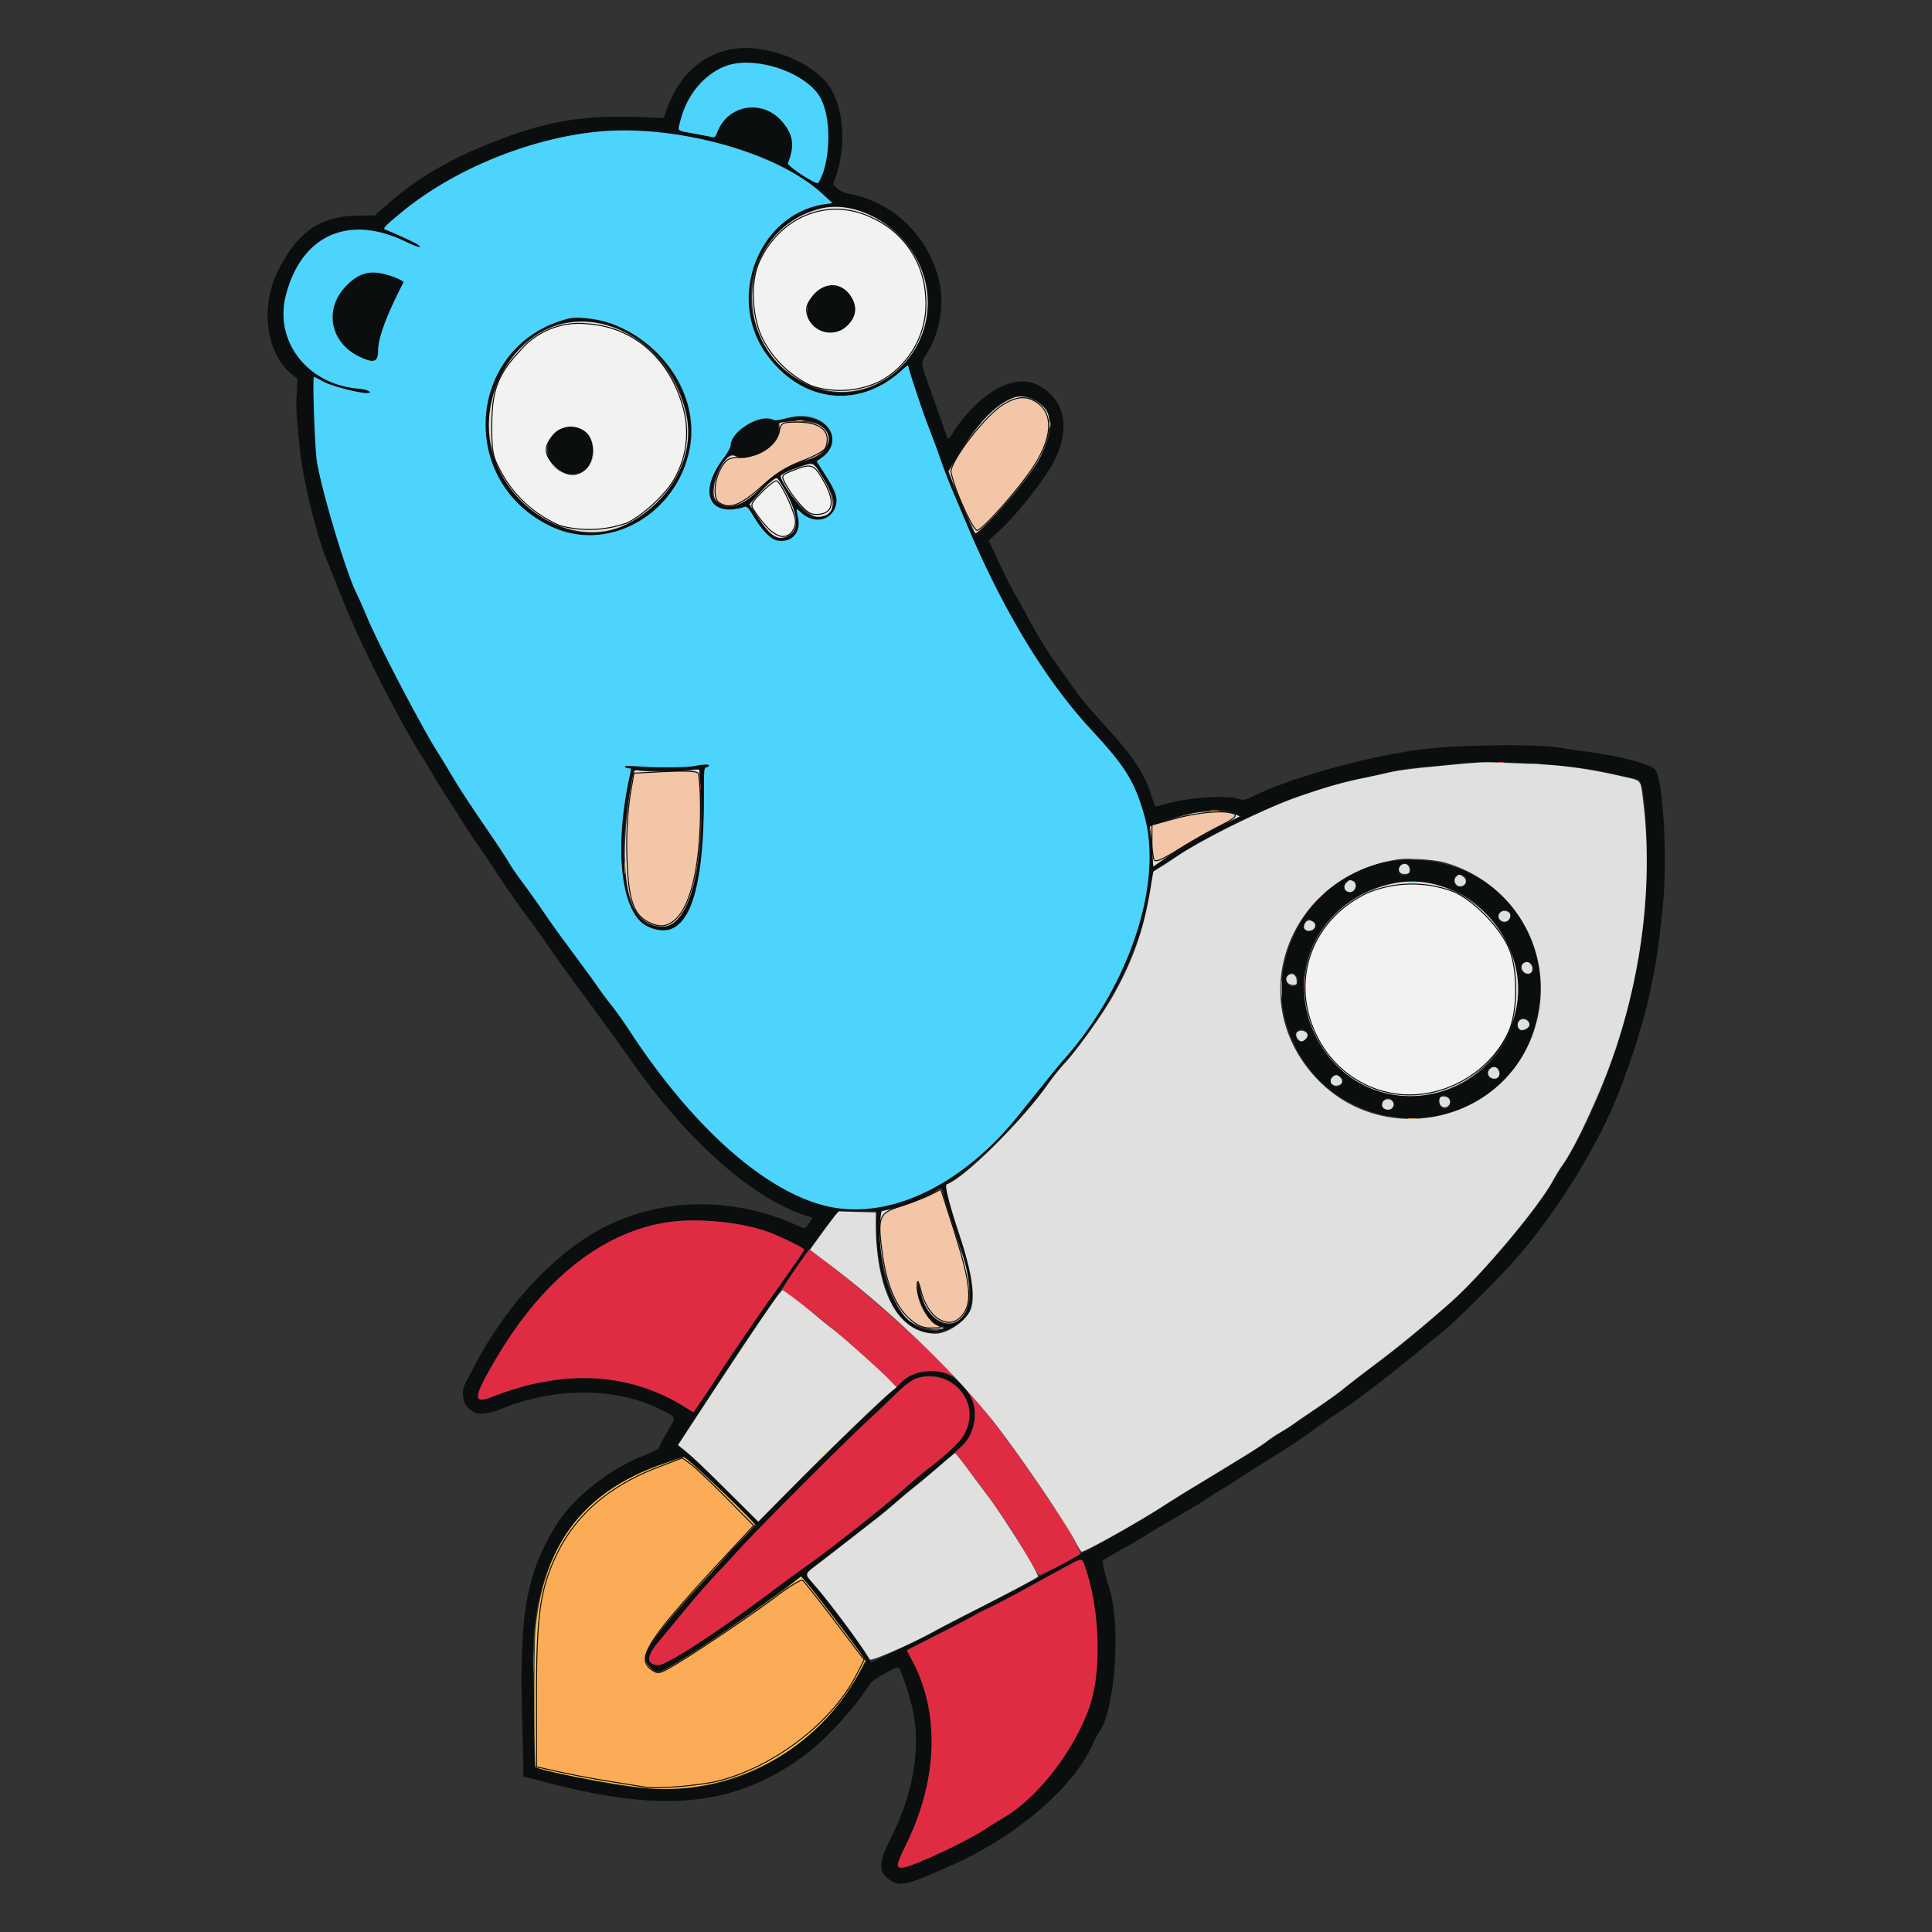 <svg width="16" height="16" viewBox="0 0 400 400" xmlns="http://www.w3.org/2000/svg"><rect x="0" y="0" width="400" height="400" fill="#333333" stroke="none"/><g fill-rule="evenodd"><path d="M151.808 10.126c-6.496 1.037-11.367 5.558-13.916 12.918l-.483 1.392-3.173-.14c-13.59-.595-20.962.639-33.248 5.562-8.434 3.38-15.168 7.446-21.164 12.779l-2.228 1.98-3.063.008c-8.099.021-12.865 3.234-16.974 11.442-3.826 7.64-2.43 17.395 3.09 21.605l.97.74-.193 3.13c-.181 2.938-.081 4.574.749 12.233.657 6.065 3.634 17.974 5.672 22.695.364.842 1.83 4.475 3.257 8.071 3.418 8.62 11.59 24.755 16.211 32.012.628.987 1.706 2.764 2.395 3.95a108 108 0 0 0 2.594 4.192 322 322 0 0 1 3.425 5.38c1.144 1.838 2.64 4.094 3.32 5.013s2.448 3.55 3.929 5.848 4.096 6.056 5.814 8.354 3.795 5.189 4.62 6.425c.824 1.238 2.783 3.995 4.352 6.127 7.265 9.876 10.196 13.91 12.732 17.522 11.757 16.754 25.123 28.652 36.272 32.286l1.452.473-.724 1.095c-.865 1.306-.696 1.288-2.909.3-14.536-6.495-31.178-5.359-43.619 2.975-8.939 5.99-17.115 15.474-22.841 26.501a670 670 0 0 1-1.937 3.714c-.625 1.18-.357 3.606.505 4.539 1.693 1.838 3.43 1.898 7.575.262 11.016-4.35 23.3-4.247 32.4.268 3.47 1.723 3.391 1.47 1.474 4.723-.904 1.532-1.644 2.973-1.649 3.203-.004.273-1.095.84-3.137 1.634-7.215 2.804-14.703 8.736-18.186 14.405-6.19 10.077-7.635 18.164-7.079 39.654.136 5.284.255 10.237.262 11.005l.012 1.397 5.64 1.455c24.184 6.24 38.702 4.563 52.952-6.12 4.145-3.107 10.512-10.13 13.114-14.467.53-.883 5.516-3.694 6.03-3.399.315.181 1.866 4.72 2.63 7.697 2.058 8.014.559 17.926-4.114 27.216-2.843 5.65-2.877 7.537-.163 9.191 2.03 1.238 3.35.906 12.464-3.133 13.84-6.133 25.837-16.58 29.662-25.83.285-.688.675-1.442.866-1.673 3.324-4.015 4.688-21.69 2.287-29.654-1.08-3.585-1.607-5.84-1.406-6.027.109-.103 1.827-1.093 3.818-2.202 1.99-1.108 4.121-2.354 4.734-2.77.612-.417 3.557-2.171 6.544-3.899 2.986-1.73 5.994-3.545 6.683-4.036.69-.492 1.88-1.25 2.645-1.682.766-.433 3.147-1.932 5.291-3.33a316 316 0 0 1 6.823-4.32c1.608-.979 4.615-3.002 6.683-4.496s4.786-3.38 6.039-4.192c2.829-1.831 9.593-6.972 14.568-11.072a810 810 0 0 1 6.405-5.227c3.272-2.631 12.808-12.207 16.403-16.47 8.588-10.186 16.86-23.994 20.74-34.615.52-1.427 1.269-3.471 1.66-4.543.95-2.603 3.135-9.855 3.65-12.114 1.741-7.655 2.274-10.956 3.215-19.942 1.067-10.192.142-26.94-1.594-28.86-1.048-1.156-7.642-2.85-14.418-3.699-1.684-.211-3.752-.518-4.594-.682-4.119-.8-17.49-.812-26.733-.025-10.305.877-27.814 5.441-36.38 9.482-2.688 1.268-3.086 1.382-3.846 1.11-2.653-.945-11.038-.368-15.678 1.08-.958.3-1.787.462-1.842.363s-.385-1.056-.73-2.129c-1.491-4.618-3.705-8.01-9.093-13.933-4.467-4.91-5.517-6.186-7.9-9.597a212 212 0 0 0-3.09-4.318c-1.276-1.7-4.698-7.385-5.994-9.958a62 62 0 0 0-2.055-3.692c-.609-.995-2.115-3.962-3.347-6.592l-2.24-4.782 2.18-2.005c3.933-3.62 9.887-11.26 11.615-14.904 3.19-6.733 1.817-12.505-3.64-15.292-4.929-2.518-12.29 1.648-17.594 9.956-.906 1.42-.995 1.439-1.374.279-.161-.497-1.374-3.938-2.691-7.644-2.817-7.918-2.67-6.821-1.234-9.176 2.548-4.178 3.546-9.792 2.576-14.487-1.898-9.194-9.126-16.508-18.177-18.396-1.594-.332-2.353-.651-3.012-1.264l-.88-.819.55-1.572c2.486-7.1 1.53-15.72-2.198-19.847-4.144-4.585-12.814-7.603-19.009-6.615m8.28 3.606c5.798 1.483 9.81 5.062 11.063 9.871.952 3.658-.015 11.58-1.745 14.265-.327.508-6.506-3.531-6.274-4.103 1.465-3.622 1.116-5.962-1.297-8.705-3.994-4.535-10.998-3.42-13.243 2.108-.514 1.267-.589 1.33-1.378 1.164-.46-.098-2.14-.42-3.736-.714-3.502-.648-3.194-.307-2.55-2.828 2.354-9.2 9.744-13.467 19.16-11.058m-22.29 13.9c13.924 1.638 25.621 6.15 32.516 12.543l2.029 1.881-1.323.176c-13.918 1.846-20.835 19.538-12.22 31.262 7.31 9.951 19.12 11.271 27.956 3.124.69-.635 1.253-1.08 1.253-.99 0 .557 3.058 9.797 4.162 12.577a184 184 0 0 1 2.523 6.823 117 117 0 0 0 2.568 6.683 968 968 0 0 1 2.715 6.405c7.564 18.052 16.387 32.653 25.997 43.023 7.014 7.568 8.875 10.559 10.883 17.488 4.061 14.021-2.946 35.384-16.67 50.815-1.023 1.15-2.617 3.114-9.294 11.44-10.89 13.577-24.822 20.826-37.1 19.303-13.255-1.643-29.493-15.395-43.467-36.808-1.149-1.761-2.842-4.142-3.76-5.29-.921-1.15-2.096-2.716-2.614-3.482-.83-1.228-2.062-2.915-7.927-10.849-.766-1.036-2.434-3.405-3.706-5.264a201 201 0 0 0-4.198-5.886c-1.036-1.378-2.24-3.132-2.673-3.898-.435-.766-2.054-3.244-3.6-5.51-5.337-7.818-6.548-9.678-9.022-13.844a147 147 0 0 0-2.135-3.48c-3.203-4.99-12.319-22.412-14.641-27.987-.798-1.914-1.819-4.216-2.27-5.115-2.095-4.177-7.119-20.917-8.16-27.187-.44-2.664-.957-17.544-.608-17.544.095 0 .986.447 1.979.993 1.587.872 7.233 2.349 8.982 2.349 1.507 0 .086-.777-1.662-.91-10.564-.797-17.579-9.76-15.124-19.32C62.37 48.75 72.095 44.33 83.822 49.959c2.691 1.292 3.905 1.594 2.665.664-.49-.368-5.38-2.612-6.63-3.042-.704-.243-.357-.623 3.323-3.654 10.707-8.816 26.314-15.235 40.503-16.658 3.1-.31 9.86-.136 14.116.365m40.103 16.013c12.12 3.858 17.88 17.668 11.728 28.127-8.609 14.638-27.547 11.91-33.271-4.791-4.563-13.315 8.517-27.482 21.543-23.336M75.786 56.581c-8.446 2.579-9.282 13.53-1.32 17.296 2.955 1.398 3.813 1.107 3.822-1.3.013-2.65 1.755-7.341 5.231-14.081.471-.912-5.872-2.483-7.733-1.915m94.82 2.944c-.614.215-1.577.885-2.14 1.488-4.096 4.37 2.145 10.405 6.75 6.529 3.977-3.346.293-9.752-4.61-8.017m-52.91 6.435c-21.104 5.326-23.35 33.913-3.389 43.135 15.331 7.084 32.436-8.386 28.024-25.345-2.78-10.685-15.731-20.037-24.635-17.79m8.72 1.557c15.441 5.12 21.128 24.524 10.439 35.613-9.183 9.525-19.805 9.574-29.318.136-15.184-15.065-.813-42.278 18.88-35.75m87.408 15.04c6.757 3.374 3.954 12.014-7.818 24.095-2.128 2.185-3.961 3.971-4.073 3.971-.22 0-3.802-8.106-4.954-11.208l-.697-1.878 1.767-2.93c5.966-9.893 11.553-14.16 15.775-12.05m-51.296 4.104c-1.255.329-2.116.422-2.418.262-2.652-1.402-8.86 2.363-8.86 5.374 0 .355-.694 1.57-1.542 2.697-5.248 6.974-2.874 12.261 4.466 9.95.467-.146.777.19 1.9 2.054 1.688 2.802 3.503 4.657 4.795 4.9 3.095.58 5.076-1.66 4.329-4.895-.42-1.821-.392-1.864.602-.923 2.585 2.446 6.178 1.842 7.185-1.209.544-1.647.12-3.008-1.966-6.305l-1.931-3.051 1.128-.817c5.665-4.105-.017-10.046-7.688-8.037m5.846.695c2.908.876 3.948 3.071 2.595 5.48-.788 1.402-1.253 1.685-4.266 2.6-4.303 1.306-6.369 2.567-9.162 5.593-3.81 4.126-7.567 5.048-9.678 2.374-1.558-1.972 2.372-10.426 4.238-9.119 2.69 1.884 9.545-2.335 9.106-5.604l-.153-1.136 1.434-.262c2.185-.4 4.403-.372 5.886.074m-51.619 1.263c-5.372 1.301-4.007 9.473 1.58 9.473 2.732 0 4.372-1.81 4.372-4.824 0-3.54-2.495-5.488-5.952-4.65m53.77 10.449c2.64 4.31 2.745 5.753.53 7.258-2.047 1.391-4.266.526-6.214-2.42-2.223-3.364-3.287-5.076-3.287-5.294 0-.544 5.462-2.766 6.541-2.662.382.038 1.139 1.01 2.43 3.118m-8.876.905c3.554 5.639 4.142 9.742 1.585 11.065-2.09 1.08-3.712.044-6.46-4.131l-1.622-2.466 1.59-1.812c3.308-3.767 3.978-4.13 4.907-2.656m153.759 57.99c5.947.267 12.949 1.035 16.445 1.804 1.064.234 3.062.667 4.44.964 1.379.295 2.707.614 2.953.708 1.473.571 2.209 15.221 1.334 26.6-1.367 17.815-8.488 40.094-17.016 53.241-.963 1.486-2.083 3.303-2.486 4.038-1.902 3.462-8.026 11.135-14.26 17.87-4.367 4.717-7.863 7.936-15.38 14.161-1.52 1.259-4.88 3.87-7.47 5.803-2.589 1.934-5.411 4.1-6.272 4.812-1.696 1.408-8.487 6.086-11.832 8.151a75 75 0 0 0-3.975 2.672c-1.043.762-3.024 2.048-4.403 2.859a194 194 0 0 0-5.012 3.068 198 198 0 0 1-5.012 3.07c-1.379.81-4.022 2.444-5.873 3.63-3.995 2.558-11.457 6.863-18.215 10.51-2.68 1.446-6.126 3.352-7.658 4.235s-5.792 3.145-9.468 5.025a1914 1914 0 0 0-9.886 5.09 353 353 0 0 1-12.418 6.18l-3.646 1.732-.933-1.564c-1.724-2.89-8.123-11.438-10.919-14.583-2.043-2.299-2.129-2.027 1.532-4.802a583 583 0 0 0 6.335-4.886c1.761-1.381 4.205-3.286 5.43-4.233s2.885-2.339 3.687-3.094c.803-.754 2.524-2.2 3.823-3.213 2.485-1.937 8.123-6.732 10.063-8.56 2.294-2.163 3.242-7.136 1.858-9.744-3.347-6.304-10.107-7.56-15.133-2.811-1.17 1.105-4.056 3.826-6.415 6.047s-8.425 8.14-13.482 13.156l-9.193 9.119-4.59-4.619c-4.435-4.46-8.715-8.492-10.967-10.328l-1.085-.886 2.199-3.378c1.209-1.857 3.953-6.048 6.097-9.312a5173 5173 0 0 0 4.784-7.291c.487-.748 2.4-3.552 4.252-6.232 1.854-2.68 4.389-6.377 5.638-8.215 2.12-3.125 6.306-8.883 9.006-12.392l1.178-1.532h8.096l-.142 1.81c-.532 6.757 2.07 17.045 5.092 20.135 3.889 3.978 7.949 4.247 12.571.831 3.023-2.232 2.948-7.598-.234-16.995-1.558-4.597-3.04-9.935-3.04-10.95 0-.24.52-.729 1.157-1.086 4.284-2.41 15.449-13.522 19.175-19.085 1.314-1.962 2.651-3.634 4.457-5.57 4.582-4.912 11.076-15.314 13.53-21.672a333 333 0 0 1 2.045-5.2c.476-1.145 1.435-5.752 2.237-10.74.286-1.777.402-2.02 1.204-2.482.49-.281 1.973-1.236 3.299-2.12 3.322-2.221 9.433-5.63 13.298-7.423 5.37-2.49 12.636-5.564 13.67-5.782.536-.113 2.307-.682 3.936-1.264s4.574-1.389 6.544-1.792 4.335-.925 5.254-1.162c2.592-.665 7.584-1.487 9.039-1.487.724 0 2.306-.13 3.517-.286 6.04-.789 9.453-.897 17.24-.55m-171.398.595c-1.744.356-7.277.425-11.38.145-2.478-.17-3.391-.149-3.256.07.104.167.432.305.73.305.646 0 .634-.206.12 2.233-3.174 15.09-1.53 28 3.885 30.522 7.882 3.67 11.695-5.312 11.642-27.428-.013-5.071.018-5.402.515-5.532 1.87-.489-.07-.759-2.256-.315m.932 2.817c1.349 17.324-2.101 30.562-7.964 30.562-7.092 0-9.676-11.515-6.443-28.709l.712-3.784 4.781.117c2.629.065 5.47-.003 6.311-.15 2.592-.453 2.404-.595 2.603 1.964m110.874 7.105 1.113.58-2.784 1.297c-3.283 1.529-9.937 5.383-13.088 7.577l-2.228 1.553-.18-2.477c-.097-1.362-.317-3.222-.487-4.131-.368-1.972-.608-1.753 3.395-3.083 6.537-2.172 11.698-2.648 14.259-1.316m30.353 10.131c-14.681 2.9-24.372 19.706-19.646 34.072 8.368 25.442 44.61 24.95 51.374-.696 5.294-20.078-11.201-37.43-31.728-33.376m5.756.926c.238.522.23.788-.032 1.103-.854 1.03-2.243.71-2.243-.516 0-1.351 1.723-1.797 2.275-.587m11.11 1.828c1.043.558.509 2.218-.715 2.218-.746 0-1.253-.507-1.253-1.253 0-1.101.894-1.54 1.967-.965m-22.735.994c.519.2.59 1.52.105 2.004-.71.71-2.172.209-2.172-.744 0-.96 1.099-1.63 2.067-1.26m15.808.535c5.58 1.35 8.148 2.691 11.385 5.947 12.771 12.841 6.632 34.138-10.842 37.61-22.946 4.56-36.588-24.893-18.12-39.123 5.192-4 12.133-5.75 17.577-4.434m16.117 5.711c1.3.696.073 2.881-1.273 2.268-.813-.37-.919-1.29-.234-2.046.53-.587.762-.621 1.507-.222m-40.442 2.105c1.2.841.316 2.33-1.164 1.96-.868-.22-.997-1.1-.279-1.894.561-.621.643-.625 1.443-.066m45.277 8.905c.943.942.202 2.28-1.083 1.957-.982-.246-1.345-1.041-.817-1.795.495-.707 1.288-.775 1.9-.162m-48.804 2.25c.877.795.502 2.325-.568 2.325-1.259 0-1.824-1.642-.81-2.352.764-.535.757-.535 1.378.028m48.072 9.341c.905.905-.04 2.317-1.42 2.12-.713-.1-1.003-1.399-.46-2.053.404-.487 1.423-.524 1.88-.067m-46.152 2.182c1.135.607.406 2.357-.902 2.17-.936-.134-1.382-1.538-.658-2.067.638-.468.853-.482 1.56-.103m40.026 7.843c.183.184.334.597.334.919s-.15.735-.334.919-.598.334-.92.334c-.321 0-.735-.15-.918-.334s-.335-.597-.335-.919.15-.735.335-.919c.183-.184.597-.334.919-.334.321 0 .735.15.919.334m-32.786 1.625c.792.425.7 1.6-.156 1.99-.575.261-.792.228-1.253-.188-1.285-1.163-.136-2.63 1.409-1.802m22.278 4.177c.655.35.725 1.717.112 2.225-1.063.883-2.581-.941-1.644-1.976.555-.615.781-.651 1.532-.249m-11.604.63c.816.597.501 1.983-.475 2.095-1.416.163-2.045-.928-1.124-1.947.546-.603.928-.637 1.599-.147m-92.726 19.479c.101.651 1.197 4.19 2.434 7.866 3.684 10.955 3.968 15.138 1.215 17.89-3.129 3.13-7.345.194-8.658-6.025l-.387-1.84.098 2.022c.168 3.499 2.332 6.86 4.819 7.484.924.232.792.605-.286.807-6.946 1.304-12.428-7.61-12.435-20.215-.002-4.266.109-4.563 1.808-4.815 1.793-.266 7.53-2.399 9.12-3.389 1.914-1.194 2.053-1.182 2.272.215m-46.832 5.78c3.535.292 7.091.985 9.96 1.939 2.502.831 8.145 3.561 8.03 3.884-.11.31-2.997 4.481-6.426 9.285-3.545 4.963-9.557 13.775-11.514 16.875a183 183 0 0 1-3.36 5.096l-1.662 2.411-1.654-1.038c-11.529-7.243-25.172-8-39.888-2.213-4.564 1.796-4.026-.426 2.668-11.04 10.122-16.05 24.032-25.313 38.211-25.448 1.302-.012 3.838.1 5.635.248m46.45 32.337c2.462.738 5.295 3.778 5.663 6.077.682 4.262-1.296 7.238-8.459 12.731-1.148.882-3.216 2.614-4.594 3.849-4.175 3.742-15.918 13.02-20.785 16.421-1.324.926-4.325 3.123-6.67 4.884-11.748 8.826-22.344 15.703-23.95 15.543-2.429-.24-2.36-1.857.21-4.905.992-1.18 3.454-4.145 5.469-6.592 2.014-2.444 4.858-5.703 6.32-7.24a364 364 0 0 0 5.158-5.56c3.398-3.757 21.043-21.426 26.029-26.063 2.218-2.063 4.725-4.44 5.572-5.282 3.972-3.953 6.495-4.924 10.037-3.863m-50.868 18.399c1.245 1.104 4.552 4.265 7.35 7.024l5.083 5.018-2.476 2.515c-1.362 1.382-3.148 3.291-3.97 4.244-.822.95-2.92 3.269-4.661 5.151-9.04 9.77-12.588 14.736-11.725 16.406 1.639 3.172 2.437 3.005 10.274-2.163 4.735-3.123 7.212-4.848 13.946-9.708a1252 1252 0 0 1 7.49-5.369c.583-.409 2.09 1.248 7.007 7.71 3.929 5.161 4.383 5.778 5.695 7.734l1.205 1.798-2.088 3.528c-6.536 11.04-18.021 19.526-29.613 21.88-8.553 1.738-16.273 1.276-29.444-1.762-4.018-.926-7.357-1.685-7.42-1.685s-.126-3.476-.14-7.727c-.012-4.25-.102-9.482-.198-11.626-.997-22.348 8.048-37.027 26.874-43.618 4.728-1.654 4.145-1.71 6.811.65m80.593 20.899c3.025 8.775 3.4 21.591.843 28.872-3.22 9.168-10.816 18.91-17.946 23.015-.745.43-2.232 1.36-3.304 2.07-4.258 2.816-15.576 8.097-17.526 8.176-1.324.056-1.204-.667.765-4.656 6.71-13.588 7.124-27.664 1.139-38.575-.535-.976-.936-1.794-.89-1.82.045-.026 2.651-1.346 5.79-2.932 3.14-1.587 6.553-3.373 7.585-3.968a50 50 0 0 1 3.76-1.927c1.035-.463 4.577-2.326 7.87-4.136 12.567-6.91 11.124-6.412 11.914-4.119" fill="#0b0e0e"/><path d="M310.327 157.876c.269.07.706.07.975 0 .268-.07.048-.128-.488-.128s-.754.058-.487.128m6.966.286c.423.063 1.05.062 1.392-.004.343-.067-.004-.118-.77-.117-.766.003-1.046.057-.622.121m-180.452 1.67c.422.064 1.11.064 1.531 0 .422-.064.077-.116-.765-.116-.843 0-1.188.052-.766.116m8.07 3.142c0 .536.058.755.128.488a2.3 2.3 0 0 0 0-.975c-.07-.267-.128-.049-.128.487m147.315 14.962c.575.06 1.515.06 2.089 0s.104-.11-1.044-.11-1.618.05-1.045.11m-19.02 7.803-.96 1.044 1.044-.959c.972-.894 1.173-1.13.96-1.13-.046 0-.517.472-1.044 1.045m-3.235 17.753c.002 1.072.052 1.475.112.899.06-.578.06-1.455-.003-1.95-.062-.495-.11-.022-.109 1.05M138.052 253.08c-14.52 2.258-27.582 13.44-37.577 32.171-2.38 4.462-2.042 5.32 1.543 3.91 14.716-5.788 28.36-5.03 39.888 2.213l1.654 1.038 1.663-2.411a183 183 0 0 0 3.36-5.096c1.956-3.1 7.968-11.912 11.513-16.875 3.429-4.804 6.315-8.974 6.427-9.285.114-.323-5.53-3.053-8.031-3.884-5.879-1.955-14.49-2.706-20.44-1.781m28.174 7.417c-2.7 3.812-4.656 6.88-4.3 6.743.345-.132 2.489 1.45 8.708 6.426 3.563 2.85 8.728 7.392 12.1 10.641l2.952 2.845 1.212-1.236c2.078-2.117 6.834-2.713 9.816-1.228 4.506 2.241-21.29-20.798-28.513-25.468l-.734-.475zm27.006 14.897c.347.066.848.064 1.114-.006.268-.07-.016-.124-.629-.121s-.83.061-.485.127m-3.113 9.862c-1.178.275-2.741 1.443-5.175 3.865-.847.842-3.354 3.219-5.572 5.282-4.986 4.637-22.631 22.306-26.029 26.062a364 364 0 0 1-5.158 5.561c-1.462 1.537-4.306 4.796-6.32 7.24a1061 1061 0 0 1-5.47 6.592c-2.568 3.048-2.638 4.666-.21 4.905 1.607.16 12.203-6.717 23.951-15.543 2.345-1.761 5.346-3.958 6.67-4.884 4.867-3.402 16.61-12.679 20.785-16.421 1.378-1.235 3.446-2.967 4.594-3.849 3.634-2.786 6.52-5.476 7.29-6.793 3.826-6.548-1.81-13.787-9.356-12.017m10.549 3.415c2.05 3.144 1.343 8.053-1.551 10.753l-1.344 1.253 2.427 3.22c7.207 9.555 8.405 11.304 12.39 18.083 1.216 2.068 2.324 3.9 2.463 4.071.21.258 5.433-2.357 8.535-4.27.393-.242-2.574-5.696-4.888-8.99a250 250 0 0 1-2.94-4.317c-5.157-7.75-10.894-15.425-14.673-19.632l-1.125-1.253zm20.478 35.434c-1.302.703-5.061 2.76-8.354 4.57s-6.835 3.673-7.87 4.136a50 50 0 0 0-3.76 1.927c-1.032.595-4.444 2.381-7.584 3.968-3.14 1.586-5.746 2.906-5.791 2.933-.046.025.355.843.89 1.82 5.985 10.91 5.57 24.986-1.14 38.574-1.968 3.99-2.088 4.712-.764 4.656 1.95-.079 13.268-5.36 17.526-8.176a79 79 0 0 1 3.304-2.07c7.13-4.105 14.725-13.847 17.946-23.015 2.556-7.281 2.182-20.097-.843-28.872-.714-2.073-.587-2.058-3.56-.451m-110.725 20.013c.002 1.838.046 2.554.1 1.59a34 34 0 0 0 0-3.341c-.055-.875-.1-.086-.1 1.751" fill="#e02c43"/><path d="M169.694 43.237c-17.216 4.511-18.99 28.551-2.676 36.238 13.423 6.324 28.074-6.404 24.508-21.291-2.348-9.81-13.167-17.218-21.832-14.947m4.583 16.41c2.16.98 3.322 3.693 2.463 5.75-1.284 3.07-4.28 4.261-7.12 2.828-5.53-2.791-.996-11.145 4.657-8.578m-56.581 7.155c-11.051 1.684-18.893 14.88-15.778 26.555 3.445 12.913 17.743 20.529 28.17 15.005 9.128-4.834 14.046-14.35 11.89-23.005-3.015-12.097-13.597-20.182-24.282-18.555m92.27 15.512c-3.89 1.443-7.567 5.291-11.82 12.376l-1.75 2.91.552 1.428c1.154 2.992 4.808 11.316 4.967 11.316 1.359 0 11.43-11.738 13.382-15.595 1.9-3.756 2.495-7.877 1.397-9.678-1.286-2.11-4.701-3.51-6.729-2.757m-47.784 5.106c-.877.121-.9.158-.738 1.18.376 2.348-2.412 4.983-6.388 6.034-1.346.356-1.726.326-2.889-.23-2.333-1.116-5.823 7.487-3.781 9.323 2.346 2.114 5.739.99 9.543-3.158 2.52-2.747 5.352-4.452 8.779-5.285 4.95-1.203 6.531-5.365 2.784-7.33-1.115-.585-4.916-.862-7.31-.534m-41.831 1.551c3.412 1.724 3.454 7.097.067 8.718-4.875 2.332-9.482-3.716-5.92-7.774 1.407-1.604 3.788-1.987 5.853-.944m45.24 7.704c-2.952 1.026-4.113 1.646-3.94 2.098 1.317 3.432 5.72 8.23 7.554 8.23 3.767 0 4.212-3.086 1.164-8.076-2.053-3.363-1.854-3.27-4.778-2.252m-5.997 3.077c-.542.444-1.756 1.674-2.697 2.732l-1.711 1.926 1.653 2.528c2.748 4.2 4.18 5.09 6.388 3.963 2.553-1.302 1.963-5.113-1.714-11.07-.674-1.091-.681-1.091-1.919-.079m146.766 58.111c-.843.052-2.91.22-4.595.373-8.724.795-11.909 1.175-14.063 1.678-1.302.305-3.62.809-5.151 1.122-4.616.941-8.732 2.128-14.48 4.17-6.521 2.317-19.197 8.592-24.228 11.993-1.072.725-2.65 1.753-3.504 2.286l-1.555.967-.49 3.026c-1.476 9.1-3.796 15.683-8.228 23.348-2.017 3.487-7.262 10.76-9.454 13.108-1.007 1.08-2.576 3.023-3.486 4.316-5.501 7.82-17.515 19.744-21.096 20.938-.483.16.446 3.874 2.596 10.368 2.497 7.543 3.276 12.315 2.477 15.186-.692 2.488-4.85 5.462-7.523 5.383-7.718-.23-12.23-8.693-12.25-22.968l-.003-2.132-3.829-.117-3.829-.117-.626.716c-.346.394-1.69 2.186-2.99 3.982l-2.362 3.265 3.128 2.346c12.725 9.544 25.537 21.697 34.387 32.616 4.74 5.85 15.01 20.85 17.482 25.54.542 1.027 1.08 1.926 1.196 1.999.423.26 11.83-6.104 16.958-9.464 1.345-.88 4.45-2.813 6.9-4.293 9.908-5.985 13.42-8.174 14.48-9.03.613-.495 1.929-1.37 2.924-1.947.996-.576 2.234-1.369 2.75-1.76.518-.39 2.711-1.899 4.873-3.353 2.164-1.453 4.56-3.177 5.326-3.829s3.784-2.985 6.707-5.183c4.891-3.677 9.812-7.722 15.63-12.843 6.291-5.542 18.023-19.52 21.089-25.126.586-1.073 1.34-2.326 1.678-2.785 1.967-2.683 4.542-7.744 7.862-15.455 8.182-18.997 11.547-41.378 9.106-60.567-.557-4.38-.146-3.928-4.473-4.918-7.035-1.61-12.495-2.338-19.449-2.591-2.45-.09-5.332-.203-6.404-.252s-2.639-.047-3.481.004m-175.018 1.844c-1.083 3.164-2.154 13.422-1.94 18.583.37 8.858 2.383 12.725 7.022 13.498 5.654.94 9.15-10.077 8.553-26.95l-.195-5.516-2.265.224c-2.662.265-8.829.266-10.142.002-.617-.124-.954-.073-1.033.159m115.425 8.728c-.995.216-3.357.908-5.247 1.536l-3.438 1.143.161 1.012c.09.557.244 2.42.344 4.14l.181 3.128 2.678-1.86c3.51-2.436 7.434-4.719 11.726-6.817l3.481-1.701-1.114-.507c-1.381-.63-6.032-.668-8.772-.074m52.352 10.13c14.751 4.243 23.041 19.166 18.793 33.828-5.834 20.126-31.872 25.982-45.865 10.313-14.683-16.44-4.917-41.49 17.465-44.8 2.072-.308 7.56.07 9.607.658m-9.176.685c-.674.812-.247 1.687.822 1.687.807 0 .99-.112 1.066-.642.11-.769-.39-1.447-1.066-1.447-.268 0-.639.181-.822.402m11.563 2.263c-.845.847.054 2.304 1.199 1.941.887-.281 1.055-1.275.317-1.874-.761-.617-.958-.625-1.516-.067m-22.715 1.234c-.796.796-.384 1.949.696 1.949 1.099 0 1.652-1.717.715-2.218-.719-.384-.766-.376-1.41.269m9.606.18c-14.811 3.08-22.537 18.225-16.034 31.434 9.06 18.4 34.816 16.1 41.05-3.666 4.708-14.93-9.722-30.947-25.016-27.767m22.194 6c-.754.755-.164 1.894.98 1.894.844 0 1.443-1.172.921-1.801-.422-.51-1.434-.559-1.9-.092m-40.438 2.32c-.499.93.147 1.687 1.215 1.418.923-.231 1.262-1.256.58-1.754-.767-.56-1.378-.446-1.795.335m45.171 8.262c-.811.812.208 2.391 1.318 2.04 1.069-.34.608-2.374-.538-2.374-.245 0-.596.15-.78.334m-48.783 2.585c-.609.733.06 1.815 1.12 1.815.822 0 .854-.044.772-1.044-.097-1.18-1.185-1.623-1.892-.771m48.045 9.22c-.55.553-.469 1.477.168 1.877.52.325 1.91-.407 1.903-1.004-.013-1.007-1.365-1.578-2.07-.873m-46.1 2.48c-.408.491.291 1.811.96 1.811.483 0 1.267-.753 1.267-1.217 0-.944-1.585-1.367-2.227-.594m39.965 7.554c-.664.665-.42 1.578.508 1.902.948.333 1.7-.402 1.4-1.366-.325-1.04-1.168-1.278-1.908-.536m-32.567 1.656c-.834.835-.223 1.921.981 1.742.974-.144 1.305-.922.685-1.606-.622-.686-1.077-.724-1.666-.136m22.304 4.203c-.302.304-.212 1.348.149 1.709.987.987 2.503-.405 1.612-1.48-.35-.424-1.427-.563-1.761-.229m-11.87.91c-.388.725-.09 1.38.72 1.584 1.17.294 1.988-.962 1.163-1.788-.511-.51-1.561-.398-1.883.204m-92.829 18.749c-1.69 1.05-7.143 3.13-9.326 3.559l-1.657.326-.174 1.262c-1 7.296 2.098 18.482 5.933 21.419 1.519 1.164 3.694 1.822 5.645 1.711l1.477-.085-1.134-.607c-2.483-1.328-4.24-4.37-4.372-7.562-.087-2.16.446-2.147.691.016.69 6.083 6.3 9.35 9.014 5.246 1.57-2.371 1.367-7.655-.487-12.826-.755-2.104-3.352-10.132-4.017-12.423l-.252-.867-1.34.83m-32.842 21.891c-2.636 3.641-8.084 11.805-18.248 27.338l-2.028 3.098.772.604c1.916 1.5 3.976 3.44 9.704 9.135l6.145 6.107 7.233-7.32c7.313-7.397 17.857-17.592 20.161-19.49l1.253-1.033-1.67-1.705c-2.08-2.122-9.736-8.946-11.659-10.393-.786-.59-2.432-1.917-3.657-2.949-2.513-2.113-6.36-5.026-6.639-5.026-.102 0-.717.735-1.367 1.634m33.764 34.855c-1.761 1.522-3.954 3.361-4.873 4.085-.919.725-2.722 2.232-4.007 3.35a117 117 0 0 1-4.316 3.562c-1.09.842-3.421 2.658-5.183 4.035a972 972 0 0 1-6.126 4.749c-3.57 2.739-3.452 2.249-1.18 4.88 3.303 3.823 9.482 12.148 11.351 15.29.278.471 8.932-3.328 13.638-5.986.766-.433 4.087-2.158 7.38-3.833 8.568-4.361 13.617-7.039 13.786-7.312.31-.5-6.65-11.74-10.204-16.484-.975-1.3-2.9-3.881-4.279-5.735-1.378-1.854-2.569-3.37-2.645-3.37s-1.58 1.246-3.342 2.769" fill="#e0e0de"/><path d="M164.97 87.153c.424.063 1.05.061 1.393-.004.342-.067-.005-.119-.77-.117-.766.002-1.046.057-.623.12m52.348.775c.004.613.062.83.127.485.067-.347.064-.848-.006-1.114-.07-.268-.124.016-.12.629m33.276 79.983a9 9 0 0 0 1.81 0c.497-.062.09-.113-.905-.113s-1.402.05-.905.113m-121.25 11.772c0 1.15.05 1.62.11 1.045.06-.574.06-1.514 0-2.089-.06-.573-.11-.104-.11 1.044m135.903 25.063c0 1.608.046 2.266.102 1.462a25 25 0 0 0 0-2.924c-.056-.804-.102-.146-.102 1.462m26.421 26.932c.422.064 1.11.064 1.532 0 .42-.064.077-.116-.766-.116-.842 0-1.186.052-.766.116M189.797 265.27c-.088.227-.106.767-.04 1.202.099.654.13.6.193-.325.073-1.094.078-1.098.287-.278l.213.835.032-.749c.038-.841-.441-1.319-.685-.685m-19.625 36.312-.96 1.045 1.045-.96c.972-.894 1.172-1.129.96-1.129-.047 0-.517.47-1.045 1.044m-33.122 1.6c-16.124 5.599-24.499 16.54-26.185 34.209-.324 3.397-.3 28.257.027 28.46 1.546.956 18.587 4.13 23.93 4.457 17.897 1.098 34.923-8.508 43.282-24.417l1.095-2.083-.939-1.377c-1.313-1.924-10.07-13.372-11.353-14.838l-1.057-1.212-1.382 1.08c-8.651 6.766-26.596 18.746-28.078 18.746-1.152 0-2.683-1.566-2.867-2.931-.213-1.59 4.038-7.197 11.822-15.594 1.64-1.77 3.718-4.059 4.616-5.086s2.683-2.937 3.968-4.242c1.284-1.304 2.335-2.503 2.335-2.663 0-.632-14.15-14.086-14.748-14.024-.083.01-2.092.69-4.466 1.515" fill="#f9c357"/><path d="M152.087 13.178c-4.989.857-9.648 5.707-11.158 11.612-.645 2.521-.953 2.18 2.549 2.828 1.596.295 3.276.616 3.736.714.79.167.864.103 1.378-1.164 2.245-5.528 9.25-6.643 13.243-2.108 2.413 2.743 2.762 5.083 1.297 8.705-.232.572 5.947 4.611 6.274 4.103 2.534-3.935 2.813-12.93.54-17.456-2.32-4.628-11.468-8.333-17.86-7.234m-28.403 14.09c-14.19 1.423-29.796 7.842-40.503 16.658-3.68 3.031-4.027 3.411-3.324 3.654 1.25.43 6.142 2.674 6.63 3.042 1.241.93.027.628-2.664-.664-11.727-5.628-21.45-1.209-24.635 11.196-2.455 9.56 4.56 18.522 15.124 19.32 1.748.132 3.169.909 1.662.909-1.749 0-7.395-1.477-8.982-2.349-.993-.546-1.884-.993-1.979-.993-.349 0 .168 14.88.609 17.544 1.04 6.27 6.064 23.01 8.159 27.187.451.9 1.472 3.2 2.27 5.115 2.322 5.575 11.438 22.998 14.641 27.986.492.766 1.453 2.333 2.135 3.481 2.474 4.166 3.685 6.026 9.022 13.844 1.546 2.266 3.165 4.744 3.6 5.51.434.766 1.637 2.52 2.673 3.898a201 201 0 0 1 4.198 5.886c1.272 1.859 2.94 4.228 3.706 5.264 5.865 7.934 7.097 9.621 7.927 10.85.518.765 1.693 2.332 2.613 3.48s2.612 3.53 3.76 5.291c13.975 21.413 30.213 35.165 43.469 36.808 12.277 1.523 26.209-5.726 37.099-19.303 6.677-8.326 8.271-10.29 9.293-11.44 13.725-15.431 20.732-36.794 16.671-50.815-2.008-6.93-3.87-9.92-10.883-17.488-9.61-10.37-18.433-24.971-25.997-43.023a968 968 0 0 0-2.715-6.405 117 117 0 0 1-2.568-6.683 184 184 0 0 0-2.523-6.823c-1.104-2.78-4.162-12.02-4.162-12.577 0-.09-.564.355-1.253.99-8.837 8.147-20.647 6.827-27.957-3.124-8.614-11.724-1.697-29.416 12.221-31.262l1.323-.176-2.029-1.88c-9.331-8.653-30.537-14.522-46.63-12.908M79.98 56.843c2.026.58 3.693 1.357 3.54 1.653-3.477 6.74-5.219 11.43-5.232 14.082-.01 2.406-.867 2.697-3.823 1.299-6.082-2.878-7.467-9.684-2.952-14.511 2.618-2.797 5.011-3.512 8.467-2.523m46.59 10.164c11.262 4.138 18.345 15.514 16.212 26.038-2.74 13.521-16.799 21.445-28.475 16.05-19.96-9.222-17.715-37.81 3.389-43.135 1.827-.46 6.165.051 8.875 1.047m41.522 19.42c4.574 1.27 5.705 5.676 2.124 8.27l-1.128.817 1.931 3.05c2.086 3.298 2.51 4.66 1.966 6.306-1.007 3.051-4.6 3.655-7.185 1.209-.994-.941-1.021-.898-.602.923.747 3.236-1.234 5.475-4.33 4.894-1.291-.242-3.106-2.097-4.794-4.9-1.123-1.864-1.433-2.2-1.9-2.053-7.34 2.311-9.714-2.976-4.466-9.95.848-1.128 1.542-2.342 1.542-2.697 0-3.011 6.208-6.776 8.86-5.374.302.16 1.163.067 2.418-.262 2.263-.593 4.003-.666 5.564-.233m-21.297 72.06c0 .135-.238.308-.53.384-.496.13-.527.461-.514 5.532.053 22.116-3.76 31.098-11.642 27.428-5.416-2.522-7.059-15.432-3.884-30.522.513-2.44.525-2.233-.121-2.233-.298 0-.626-.138-.73-.305-.135-.219.778-.24 3.255-.07 4.104.28 9.637.21 11.381-.145 1.68-.342 2.785-.369 2.785-.07m145.018 24.183c.5.061 1.252.061 1.671-.003.418-.064.008-.114-.91-.112-.92 0-1.262.052-.76.115" fill="#4cd4fc"/></g><path style="fill:#fff;fill-opacity:.575;stroke:#060604;stroke-width:.008" d="M4.638 4.353a1 1 0 0 1-.497-.46c-.06-.114-.069-.156-.068-.372.001-.29.05-.42.23-.612a.64.64 0 0 1 .562-.227c.388.026.69.295.797.71a.77.77 0 0 1-.068.557c-.06.124-.257.311-.4.381a.93.93 0 0 1-.556.023Zm.215-.473c.07-.07.07-.232 0-.295a.19.19 0 0 0-.273.023c-.08.093-.075.158.015.248.088.088.185.097.258.024zm1.878-.68a.87.87 0 0 1-.405-.374c-.098-.177-.116-.483-.04-.653.174-.387.584-.546.943-.366a.75.75 0 0 1 .436.642.73.73 0 0 1-.37.705.76.76 0 0 1-.564.045Zm.287-.51q.115-.117.01-.254c-.077-.098-.202-.093-.292.014-.05.06-.064.098-.052.147a.197.197 0 0 0 .334.093zm4.442 6.35a.87.87 0 0 1-.549-.448c-.236-.46-.055-.978.419-1.2a.97.97 0 0 1 .712-.006c.16.071.372.286.45.457.08.173.08.531.001.704-.177.384-.635.602-1.032.492z" transform="scale(25)"/><path style="fill:#f95;fill-opacity:.575;stroke:#060604;stroke-width:.008" d="m5.34 14.8-.308-.05a8 8 0 0 1-.416-.079l-.173-.039v-.584c0-.675.03-.887.165-1.171.157-.33.433-.569.838-.725l.204-.078.069.05c.038.028.171.153.296.28l.227.23-.188.202c-.688.737-.794.897-.658.992.052.036.065.034.173-.029.176-.102.684-.444.88-.594.097-.072.185-.125.197-.118s.132.159.266.336l.245.322-.063.123c-.198.392-.677.761-1.14.88-.153.039-.512.07-.614.052z" transform="scale(25)"/><path style="fill:#ffb380;fill-opacity:.575;stroke:#060604;stroke-width:.008" d="M5.362 7.632c-.12-.065-.16-.196-.17-.538a3 3 0 0 1 .025-.5l.033-.191.256-.013c.157-.008.264-.003.275.013.01.014.02.146.02.294 0 .445-.074.784-.197.907-.074.074-.142.082-.242.028zm2.172 3.291c-.115-.1-.193-.287-.228-.547-.04-.3-.027-.33.152-.386.082-.026.19-.068.241-.093l.093-.047.092.287c.16.5.175.656.077.765-.106.117-.273.014-.331-.202-.027-.1-.033-.109-.035-.048-.002.102.089.283.16.317.051.025.048.027-.039.029-.07.001-.117-.018-.182-.075zm.433-6.751a1.5 1.5 0 0 1-.092-.263c0-.095.267-.445.417-.548.123-.083.218-.089.309-.018.134.106.105.318-.077.572-.138.194-.395.477-.432.477-.018 0-.074-.099-.125-.22zm1.588 2.943a.7.7 0 0 1-.015-.161v-.123l.2-.054c.203-.055.427-.07.485-.033q.03.02-.11.089a5 5 0 0 0-.343.194c-.16.1-.206.118-.217.088ZM5.956 4.163c-.052-.033-.043-.187.017-.29.041-.07.063-.083.15-.084.164-.003.304-.095.331-.219.016-.07.024-.074.15-.074.198 0 .284.079.232.214-.008.022-.095.07-.193.107a1 1 0 0 0-.311.19c-.195.177-.285.214-.376.156Z" transform="scale(25)"/><path style="fill:#fff;fill-opacity:.575;stroke:#060604;stroke-width:.008" d="M6.36 4.373a1 1 0 0 1-.107-.134c-.041-.06-.04-.065.053-.16.052-.053.107-.097.123-.097.028 0 .12.183.153.3.022.08-.029.161-.099.161-.032 0-.087-.031-.123-.07zm.265-.197a1 1 0 0 1-.119-.166c-.038-.074-.038-.074.064-.115.151-.06.17-.053.252.09.094.165.08.262-.04.274-.062.006-.093-.01-.157-.083Z" transform="scale(25)"/></svg>